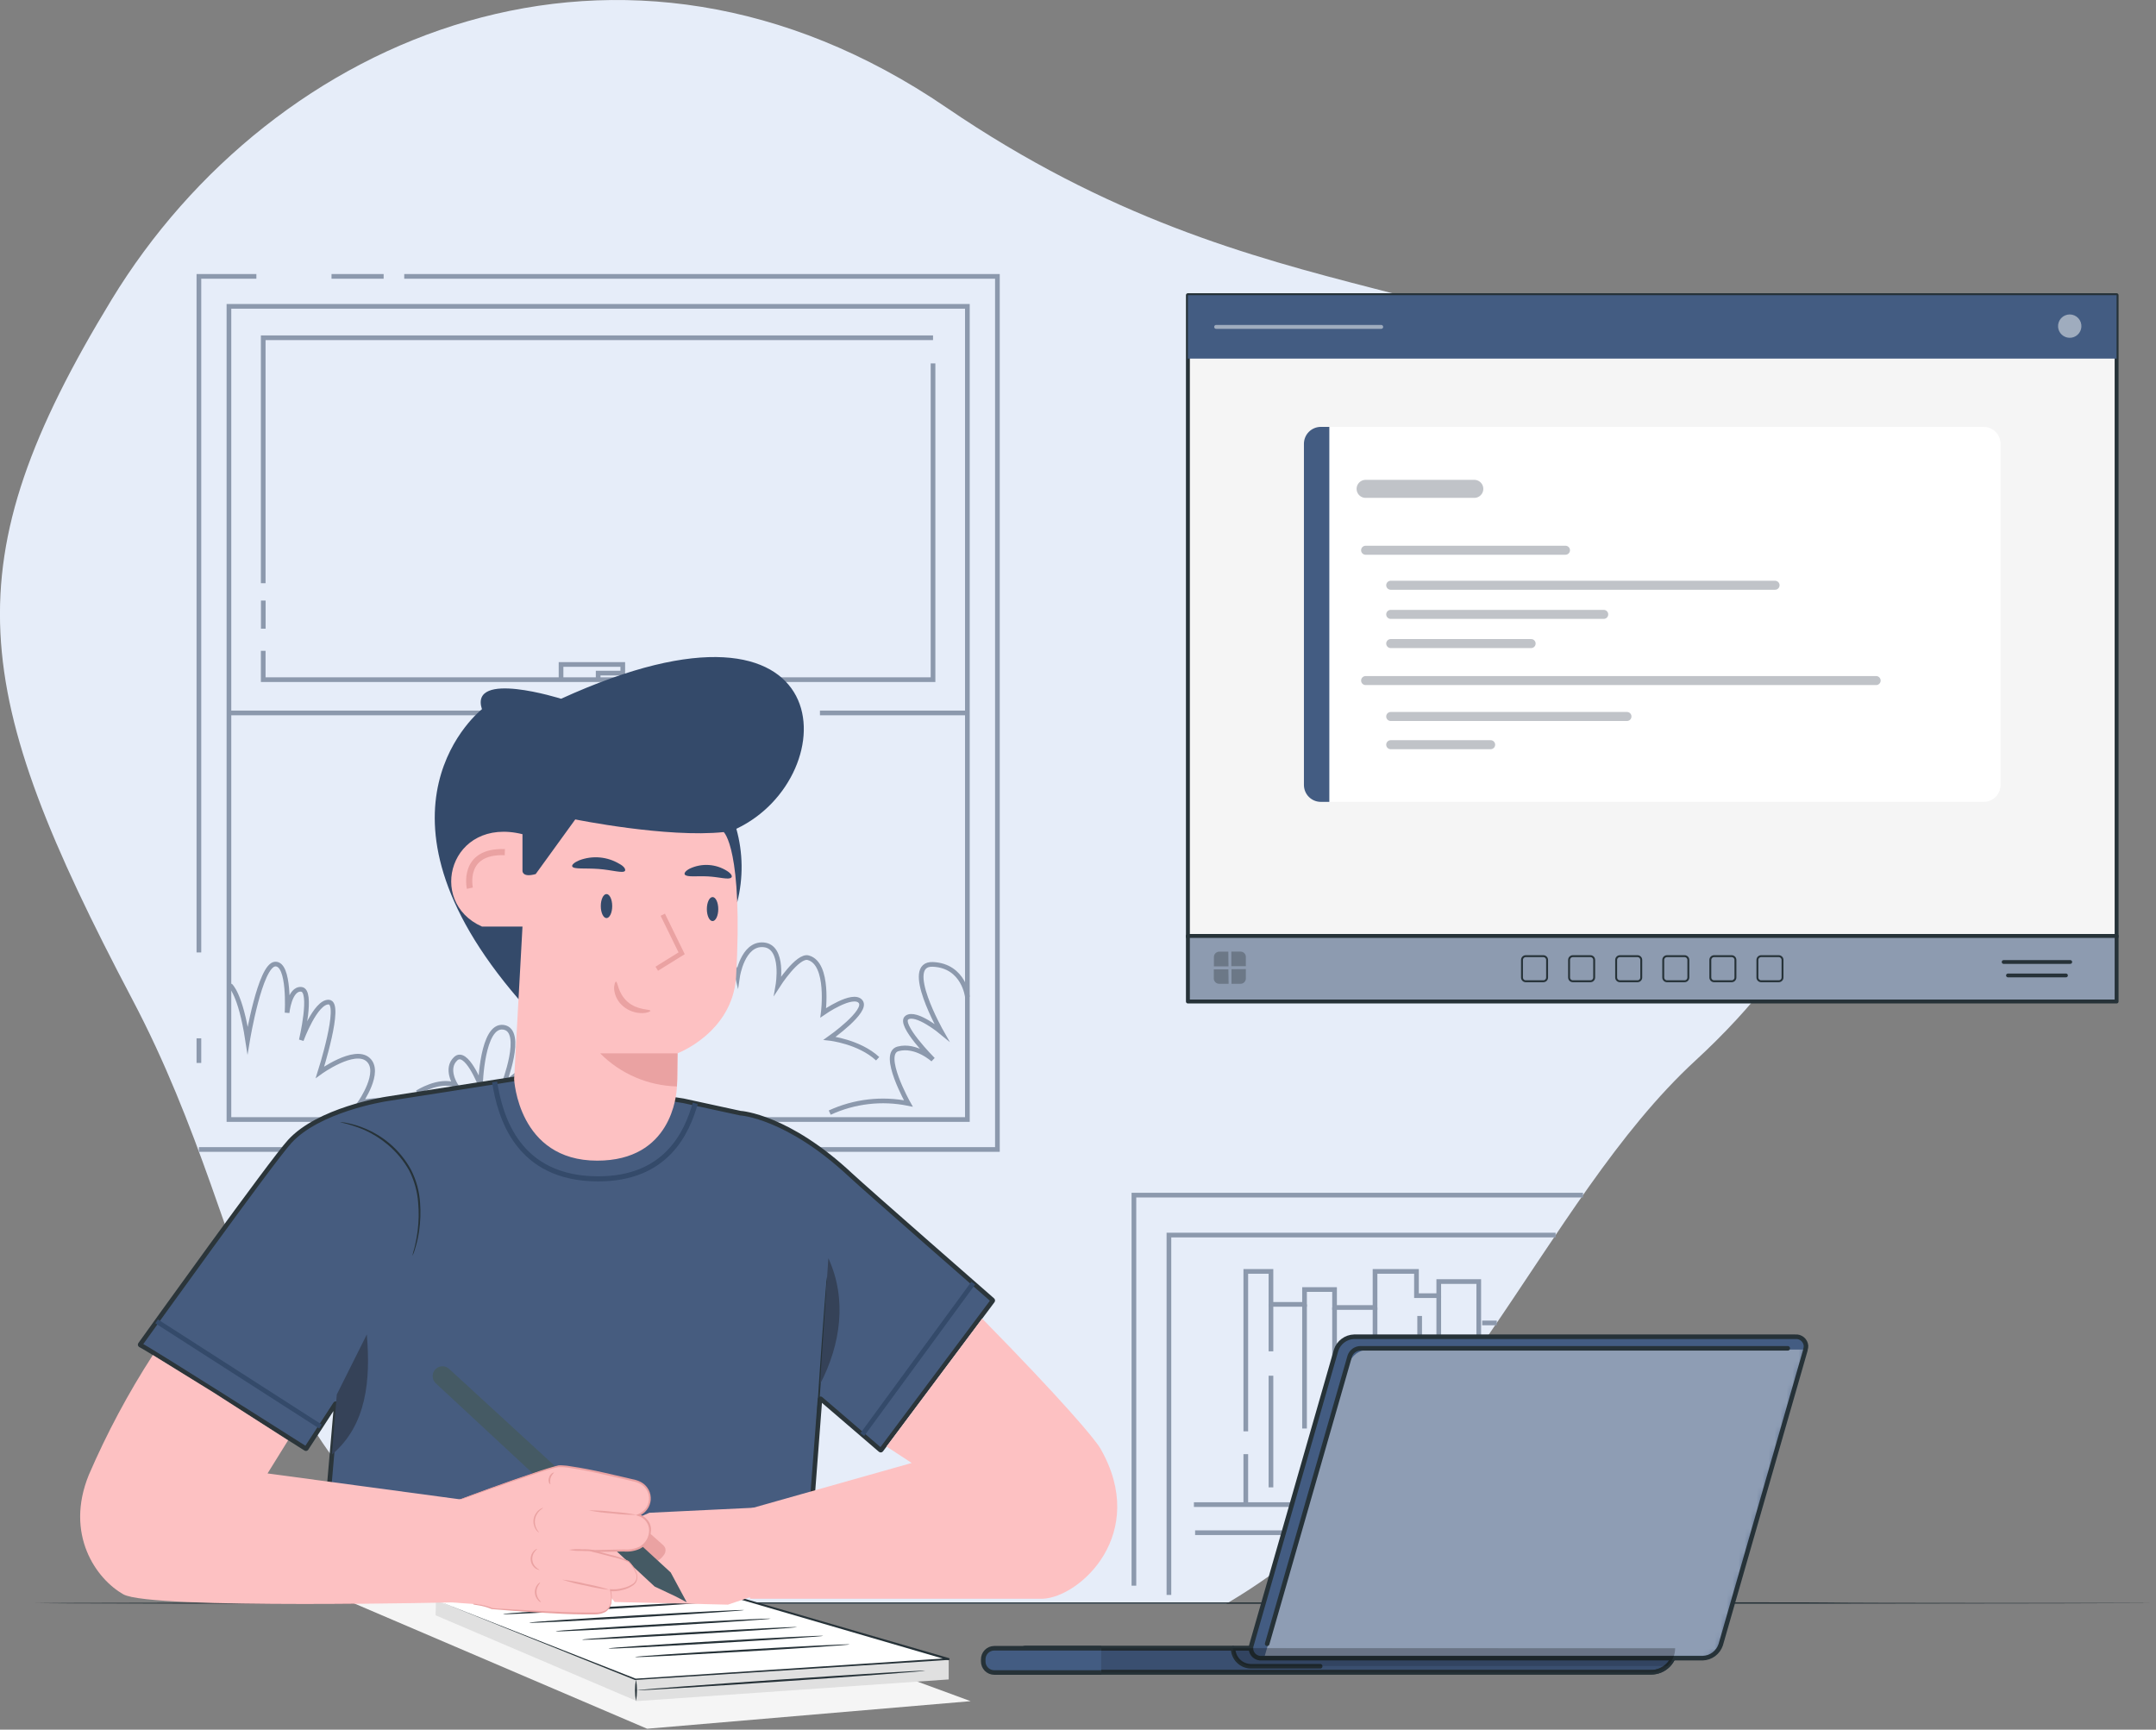 <svg width="359" height="288" viewBox="0 0 359 288" fill="none" xmlns="http://www.w3.org/2000/svg">
<rect x="0" y="0" width="359" height="288" fill="#808080" stroke="none"/>
<g clip-path="url(#clip0_93_208)">
<path d="M282.29 176.61C256.7 200.17 242.1 244.56 204.68 266.75L204.17 267.05C159.89 267.05 119.58 267.05 87.02 267.05L86.49 266.82C40.49 246.38 44.36 208.7 22 166.35C-5.07 114.92 -8.27 94 18.58 49.9C45.43 5.8 103.5 -18.98 157.58 17.9C211.66 54.78 251.23 43.34 284 72.06C316.77 100.78 321.1 140.89 282.29 176.61Z" fill="#E6EDF9" class="svg-light"/>
<path d="M188.81 264.03V199H263.59" stroke="#8C99AD" stroke-width="0.78" stroke-miterlimit="10"/>
<path d="M259.03 205.65H194.64V265.57" stroke="#8C99AD" stroke-width="0.78" stroke-miterlimit="10"/>
<path d="M207.44 238.33V211.7H211.63V217.19H217.22V214.72H222.22V217.71H228.96V211.7H235.86V215.74H239.57V213.39H246.23V229.07" stroke="#8C99AD" stroke-width="0.78" stroke-miterlimit="10"/>
<path d="M239.57 215.74V238.33" stroke="#8C99AD" stroke-width="0.78" stroke-miterlimit="10"/>
<path d="M236.39 219.12V223.15" stroke="#8C99AD" stroke-width="0.78" stroke-miterlimit="10"/>
<path d="M236.39 226.04V242.61" stroke="#8C99AD" stroke-width="0.78" stroke-miterlimit="10"/>
<path d="M228.96 217.72V232.6" stroke="#8C99AD" stroke-width="0.78" stroke-miterlimit="10"/>
<path d="M229.22 237.5V242.13" stroke="#8C99AD" stroke-width="0.78" stroke-miterlimit="10"/>
<path d="M222.22 217.72V226.04" stroke="#8C99AD" stroke-width="0.78" stroke-miterlimit="10"/>
<path d="M222.22 231.16V248.7" stroke="#8C99AD" stroke-width="0.78" stroke-miterlimit="10"/>
<path d="M217.22 217.19V237.86" stroke="#8C99AD" stroke-width="0.78" stroke-miterlimit="10"/>
<path d="M211.63 217.19V225.01" stroke="#8C99AD" stroke-width="0.78" stroke-miterlimit="10"/>
<path d="M211.63 229.07V247.66" stroke="#8C99AD" stroke-width="0.78" stroke-miterlimit="10"/>
<path d="M207.44 242.13V250.53" stroke="#8C99AD" stroke-width="0.78" stroke-miterlimit="10"/>
<path d="M198.8 250.53H249.64" stroke="#8C99AD" stroke-width="0.78" stroke-miterlimit="10"/>
<path d="M239.57 250.53V245.15" stroke="#8C99AD" stroke-width="0.78" stroke-miterlimit="10"/>
<path d="M229.22 246.57V250.28" stroke="#8C99AD" stroke-width="0.78" stroke-miterlimit="10"/>
<path d="M246.8 220.28H249.23" stroke="#8C99AD" stroke-width="0.78" stroke-miterlimit="10"/>
<path d="M199 255.21H246.23" stroke="#8C99AD" stroke-width="0.78" stroke-miterlimit="10"/>
<path d="M33.12 158.59V46.02H42.69" stroke="#8C99AD" stroke-width="0.78" stroke-miterlimit="10"/>
<path d="M33.12 176.99V172.89" stroke="#8C99AD" stroke-width="0.78" stroke-miterlimit="10"/>
<path d="M67.31 46.02H166.08V191.4H33.12" stroke="#8C99AD" stroke-width="0.78" stroke-miterlimit="10"/>
<path d="M55.2 46.02H63.88" stroke="#8C99AD" stroke-width="0.78" stroke-miterlimit="10"/>
<path d="M161.08 51.01H38.12V186.41H161.08V51.01Z" stroke="#8C99AD" stroke-width="0.78" stroke-miterlimit="10"/>
<path d="M155.36 60.51V113.17H43.83V108.37" stroke="#8C99AD" stroke-width="0.78" stroke-miterlimit="10"/>
<path d="M43.83 97.11V56.24H155.36" stroke="#8C99AD" stroke-width="0.78" stroke-miterlimit="10"/>
<path d="M43.84 104.68V100" stroke="#8C99AD" stroke-width="0.78" stroke-miterlimit="10"/>
<path d="M136.53 118.71H161.08" stroke="#8C99AD" stroke-width="0.78" stroke-miterlimit="10"/>
<path d="M127.8 118.71H131.27" stroke="#8C99AD" stroke-width="0.78" stroke-miterlimit="10"/>
<path d="M38.12 118.71H123.65" stroke="#8C99AD" stroke-width="0.78" stroke-miterlimit="10"/>
<path d="M93.42 113.17V110.64H103.7V112.08H99.6V113.17" stroke="#8C99AD" stroke-width="0.78" stroke-miterlimit="10"/>
<path d="M38.33 164.09C38.33 164.09 40.03 165.39 41.23 173.19C41.23 173.19 43.3 160.72 45.8 160.53C48.3 160.34 47.8 168.64 47.8 168.64C47.8 168.64 48.21 164.55 50.17 164.73C52.13 164.91 50.17 173.19 50.17 173.19C50.17 173.19 52.53 166.74 54.75 166.86C56.97 166.98 53.28 178.54 53.28 178.54C53.28 178.54 58.99 174.4 61.28 176.43C63.57 178.46 60 183.56 60 183.56C60 183.56 68.2 181.78 69.47 186.56" stroke="#8C99AD" stroke-width="0.78" stroke-miterlimit="10"/>
<path d="M69.49 181.93C69.49 181.93 73.07 179.59 75.87 180.68C75.87 180.68 74.09 177.96 75.87 176.29C77.65 174.62 80 180.68 80 180.68C80 180.68 80.26 170.54 83.83 171.05C87.4 171.56 83.83 180.68 83.83 180.68C83.83 180.68 90.17 175 91.7 177C93.23 179 90.7 181.94 90.7 181.94C91.853 181.611 93.072 181.589 94.236 181.875C95.4 182.161 96.47 182.745 97.34 183.57C97.34 183.57 101.62 179.21 106.34 178.57C106.34 178.57 103.18 169.39 104.72 167.57C106.26 165.75 109.03 175.57 109.03 175.57C109.03 175.57 110.25 169.15 114.24 168.66C114.24 168.66 110.91 166.85 111.9 164.11C112.89 161.37 117.48 164.76 117.48 164.76C117.48 164.76 115.59 159.94 118.58 158.62C121.57 157.3 122.81 162.62 122.81 162.62C122.81 162.62 123.64 157.01 127.15 157.32C130.66 157.63 129.53 164.09 129.53 164.09C129.53 164.09 132.84 158.93 134.61 159.48C138.15 160.48 137.08 168.64 137.08 168.64C137.08 168.64 142.03 165.2 143.3 166.78C144.57 168.36 138.14 172.89 138.14 172.89C138.14 172.89 143.05 173.43 146.14 176.29" stroke="#8C99AD" stroke-width="0.78" stroke-miterlimit="10"/>
<path d="M161.08 166C161.08 166 160.52 160.83 155.36 160.58C150.2 160.33 156.78 171.87 156.78 171.87C156.78 171.87 152.53 168.35 151.01 169.44C149.49 170.53 155.36 176.44 155.36 176.44C155.36 176.44 152.54 173.86 149.55 174.64C146.56 175.42 151.25 183.74 151.25 183.74C146.836 182.844 142.251 183.376 138.16 185.26" stroke="#8C99AD" stroke-width="0.78" stroke-miterlimit="10"/>
<path d="M358.56 266.91C358.65 266.91 358.56 267.05 232.98 267.05H204.17C159.89 267.05 119.58 267.05 87.02 267.05C37.26 267.05 5.61 266.99 5.61 266.94C5.61 266.89 37.03 266.84 86.49 266.82C119.26 266.82 159.96 266.82 204.68 266.82H233C358.52 266.74 256.73 266.91 358.56 266.91Z" fill="#263238"/>
<path d="M170.66 274.45H278.93C278.93 275.511 278.508 276.528 277.758 277.278C277.008 278.029 275.991 278.45 274.93 278.45H180.38C179.959 278.444 179.541 278.376 179.14 278.25L170.51 275.46C170.443 275.44 170.38 275.408 170.326 275.364C170.271 275.32 170.226 275.266 170.193 275.205C170.159 275.144 170.138 275.076 170.131 275.007C170.124 274.937 170.13 274.867 170.15 274.8C170.189 274.696 170.259 274.607 170.35 274.545C170.441 274.482 170.549 274.449 170.66 274.45Z" fill="#435C82" stroke="#263238" stroke-width="0.76" stroke-miterlimit="10"/>
<path d="M170.66 274.45H278.93C278.93 275.511 278.508 276.528 277.758 277.278C277.008 278.029 275.991 278.45 274.93 278.45H180.38C179.959 278.444 179.541 278.376 179.14 278.25L170.51 275.46C170.443 275.44 170.38 275.408 170.326 275.364C170.271 275.32 170.226 275.266 170.193 275.205C170.159 275.144 170.138 275.076 170.131 275.007C170.124 274.937 170.13 274.867 170.15 274.8C170.189 274.696 170.259 274.607 170.35 274.545C170.441 274.482 170.549 274.449 170.66 274.45Z" stroke="#263238" stroke-width="0.76" stroke-linecap="round" stroke-linejoin="round"/>
<path d="M205.33 274.45C205.33 275.246 205.646 276.009 206.209 276.571C206.771 277.134 207.534 277.45 208.33 277.45H219.83" stroke="#263238" stroke-width="0.76" stroke-linecap="round" stroke-linejoin="round"/>
<path d="M300.62 224.71V224.81L286.52 273.87C286.308 274.504 285.906 275.057 285.37 275.456C284.834 275.855 284.188 276.079 283.52 276.1H210.09C209.872 276.119 209.653 276.095 209.445 276.029C209.237 275.962 209.044 275.855 208.877 275.714C208.711 275.573 208.574 275.4 208.475 275.205C208.376 275.01 208.316 274.798 208.3 274.58C208.278 274.339 208.312 274.096 208.4 273.87L222.48 224.81C222.691 224.175 223.092 223.621 223.629 223.222C224.165 222.823 224.811 222.599 225.48 222.58H298.94C299.373 222.544 299.803 222.68 300.136 222.959C300.469 223.238 300.679 223.637 300.72 224.07C300.728 224.288 300.694 224.505 300.62 224.71Z" fill="#435C82"/>
<mask id="mask0_93_208" style="mask-type:luminance" maskUnits="userSpaceOnUse" x="208" y="222" width="93" height="55">
<path d="M300.62 224.71V224.81L286.52 273.87C286.308 274.504 285.906 275.057 285.37 275.456C284.834 275.855 284.188 276.079 283.52 276.1H210.09C209.872 276.119 209.653 276.095 209.445 276.029C209.237 275.962 209.044 275.855 208.877 275.714C208.711 275.573 208.574 275.4 208.475 275.205C208.376 275.01 208.316 274.798 208.3 274.58C208.278 274.339 208.312 274.096 208.4 273.87L222.48 224.81C222.691 224.175 223.092 223.621 223.629 223.222C224.165 222.823 224.811 222.599 225.48 222.58H298.94C299.373 222.544 299.803 222.68 300.136 222.959C300.469 223.238 300.679 223.637 300.72 224.07C300.728 224.288 300.694 224.505 300.62 224.71Z" fill="white" class="svg-light"/>
</mask>
<g mask="url(#mask0_93_208)">
<path opacity="0.4" d="M300.62 224.71V224.81L286.52 273.87C286.308 274.504 285.906 275.057 285.37 275.456C284.833 275.855 284.188 276.079 283.52 276.1H210.52V276L224.65 227C224.863 226.366 225.264 225.812 225.8 225.412C226.336 225.011 226.981 224.784 227.65 224.76L300.62 224.71Z" fill="white" class="svg-light"/>
</g>
<path d="M300.62 224.71V224.81L286.52 273.87C286.308 274.504 285.906 275.057 285.37 275.456C284.834 275.855 284.188 276.079 283.52 276.1H210.09C209.872 276.119 209.653 276.095 209.445 276.029C209.237 275.962 209.044 275.855 208.877 275.714C208.711 275.573 208.574 275.4 208.475 275.205C208.376 275.01 208.316 274.798 208.3 274.58C208.278 274.339 208.312 274.096 208.4 273.87L222.48 224.81C222.691 224.175 223.092 223.621 223.629 223.222C224.165 222.823 224.811 222.599 225.48 222.58H298.94C299.373 222.544 299.803 222.68 300.136 222.959C300.469 223.238 300.679 223.637 300.72 224.07C300.728 224.288 300.694 224.505 300.62 224.71Z" stroke="#263238" stroke-width="0.76" stroke-linecap="round" stroke-linejoin="round"/>
<path d="M211 273.7L224.75 225.81C224.872 225.443 225.103 225.122 225.412 224.89C225.721 224.657 226.094 224.525 226.48 224.51H297.68" stroke="#263238" stroke-width="0.76" stroke-linecap="round" stroke-linejoin="round"/>
<path opacity="0.2" d="M278.93 274.45C278.927 275.521 278.503 276.549 277.75 277.31L277.63 277.41C276.89 278.103 275.914 278.489 274.9 278.49H180.38C179.959 278.484 179.541 278.416 179.14 278.29L170.51 275.5C170.443 275.481 170.38 275.448 170.326 275.404C170.271 275.36 170.226 275.306 170.193 275.245C170.159 275.184 170.138 275.116 170.131 275.047C170.124 274.977 170.13 274.907 170.15 274.84C170.184 274.727 170.255 274.627 170.35 274.557C170.446 274.487 170.561 274.449 170.68 274.45H278.93Z" fill="black" fill-opacity="0.7"/>
<path opacity="0.2" d="M278.93 274.45C278.927 275.521 278.504 276.549 277.75 277.31L277.63 277.41H208.3C207.504 277.41 206.741 277.094 206.179 276.531C205.616 275.969 205.3 275.206 205.3 274.41L278.93 274.45Z" fill="black" fill-opacity="0.7"/>
<path d="M183.36 278.49H165.54C165.054 278.485 164.589 278.287 164.248 277.941C163.907 277.594 163.717 277.126 163.72 276.64V276.3C163.717 275.814 163.907 275.346 164.248 274.999C164.589 274.653 165.054 274.455 165.54 274.45H183.36" fill="#435C82"/>
<path d="M183.36 278.49H165.54C165.054 278.485 164.589 278.287 164.248 277.941C163.907 277.594 163.717 277.126 163.72 276.64V276.3C163.717 275.814 163.907 275.346 164.248 274.999C164.589 274.653 165.054 274.455 165.54 274.45H183.36" stroke="#263238" stroke-width="0.76" stroke-miterlimit="10"/>
<path d="M352.44 49.15H197.8V155.99H352.44V49.15Z" fill="#F5F5F5" class="svg-dark" stroke="#263238" stroke-width="0.65" stroke-linecap="round" stroke-linejoin="round"/>
<path d="M352.44 49.15H197.8V59.71H352.44V49.15Z" fill="#435C82"/>
<path d="M352.44 155.84H197.8V166.76H352.44V155.84Z" fill="#8D9BB0" stroke="#263238" stroke-width="0.65" stroke-linecap="round" stroke-linejoin="round"/>
<path d="M264.82 159.21H261.9C261.552 159.21 261.27 159.492 261.27 159.84V162.76C261.27 163.108 261.552 163.39 261.9 163.39H264.82C265.168 163.39 265.45 163.108 265.45 162.76V159.84C265.45 159.492 265.168 159.21 264.82 159.21Z" stroke="#263238" stroke-width="0.32" stroke-linecap="round" stroke-linejoin="round"/>
<path d="M272.66 159.21H269.74C269.392 159.21 269.11 159.492 269.11 159.84V162.76C269.11 163.108 269.392 163.39 269.74 163.39H272.66C273.008 163.39 273.29 163.108 273.29 162.76V159.84C273.29 159.492 273.008 159.21 272.66 159.21Z" stroke="#263238" stroke-width="0.32" stroke-linecap="round" stroke-linejoin="round"/>
<path d="M280.5 159.21H277.58C277.232 159.21 276.95 159.492 276.95 159.84V162.76C276.95 163.108 277.232 163.39 277.58 163.39H280.5C280.848 163.39 281.13 163.108 281.13 162.76V159.84C281.13 159.492 280.848 159.21 280.5 159.21Z" stroke="#263238" stroke-width="0.32" stroke-linecap="round" stroke-linejoin="round"/>
<path d="M288.34 159.21H285.42C285.072 159.21 284.79 159.492 284.79 159.84V162.76C284.79 163.108 285.072 163.39 285.42 163.39H288.34C288.688 163.39 288.97 163.108 288.97 162.76V159.84C288.97 159.492 288.688 159.21 288.34 159.21Z" stroke="#263238" stroke-width="0.32" stroke-linecap="round" stroke-linejoin="round"/>
<path d="M296.18 159.21H293.26C292.912 159.21 292.63 159.492 292.63 159.84V162.76C292.63 163.108 292.912 163.39 293.26 163.39H296.18C296.528 163.39 296.81 163.108 296.81 162.76V159.84C296.81 159.492 296.528 159.21 296.18 159.21Z" stroke="#263238" stroke-width="0.32" stroke-linecap="round" stroke-linejoin="round"/>
<path d="M256.98 159.21H254.06C253.712 159.21 253.43 159.492 253.43 159.84V162.76C253.43 163.108 253.712 163.39 254.06 163.39H256.98C257.328 163.39 257.61 163.108 257.61 162.76V159.84C257.61 159.492 257.328 159.21 256.98 159.21Z" stroke="#263238" stroke-width="0.32" stroke-linecap="round" stroke-linejoin="round"/>
<path d="M202.5 54.43H229.99" stroke="#9FACBE" stroke-width="0.65" stroke-linecap="round" stroke-linejoin="round"/>
<path d="M346.25 54.43C346.218 54.836 346.034 55.216 345.735 55.492C345.435 55.769 345.043 55.923 344.635 55.923C344.227 55.923 343.835 55.769 343.535 55.492C343.236 55.216 343.052 54.836 343.02 54.43C343.002 54.207 343.031 53.983 343.104 53.772C343.178 53.561 343.294 53.367 343.445 53.203C343.597 53.039 343.781 52.908 343.986 52.819C344.19 52.729 344.411 52.683 344.635 52.683C344.858 52.683 345.079 52.729 345.284 52.819C345.489 52.908 345.673 53.039 345.825 53.203C345.976 53.367 346.092 53.561 346.166 53.772C346.239 53.983 346.267 54.207 346.25 54.43Z" fill="#9FACBE" stroke="#9FACBE" stroke-width="0.65" stroke-linecap="round" stroke-linejoin="round"/>
<path d="M334.35 162.42H344.01" stroke="#263238" stroke-width="0.63" stroke-linecap="round" stroke-linejoin="round"/>
<path d="M333.63 160.18H344.72" stroke="#263238" stroke-width="0.63" stroke-linecap="round" stroke-linejoin="round"/>
<path d="M330.3 71.08H219.93C218.378 71.08 217.12 72.338 217.12 73.89V130.71C217.12 132.262 218.378 133.52 219.93 133.52H330.3C331.852 133.52 333.11 132.262 333.11 130.71V73.89C333.11 72.338 331.852 71.08 330.3 71.08Z" fill="white" class="svg-light"/>
<path d="M219.93 71.08H221.35V133.52H219.93C219.185 133.52 218.47 133.224 217.943 132.697C217.416 132.17 217.12 131.455 217.12 130.71V73.89C217.12 73.145 217.416 72.43 217.943 71.903C218.47 71.376 219.185 71.08 219.93 71.08Z" fill="#435C82"/>
<path d="M227.39 81.4H245.49" stroke="#C0C3C8" stroke-width="3" stroke-miterlimit="10" stroke-linecap="round"/>
<path d="M227.39 91.62H260.67" stroke="#C0C3C8" stroke-width="1.5" stroke-miterlimit="10" stroke-linecap="round"/>
<path d="M227.39 113.32H312.4" stroke="#C0C3C8" stroke-width="1.5" stroke-miterlimit="10" stroke-linecap="round"/>
<path d="M231.57 97.45H295.57" stroke="#C0C3C8" stroke-width="1.5" stroke-miterlimit="10" stroke-linecap="round"/>
<path d="M231.57 102.3H267.04" stroke="#C0C3C8" stroke-width="1.5" stroke-miterlimit="10" stroke-linecap="round"/>
<path d="M231.57 107.16H254.95" stroke="#C0C3C8" stroke-width="1.5" stroke-miterlimit="10" stroke-linecap="round"/>
<path d="M231.57 124H248.21" stroke="#C0C3C8" stroke-width="1.5" stroke-miterlimit="10" stroke-linecap="round"/>
<path d="M231.57 119.3H270.91" stroke="#C0C3C8" stroke-width="1.5" stroke-miterlimit="10" stroke-linecap="round"/>
<path opacity="0.8" d="M204.56 160.91H202.13V159.35C202.13 159.114 202.224 158.888 202.391 158.721C202.557 158.554 202.784 158.46 203.02 158.46H204.53L204.56 160.91Z" fill="#64707D"/>
<path opacity="0.8" d="M204.58 163.81H203C202.764 163.81 202.537 163.716 202.371 163.549C202.204 163.382 202.11 163.156 202.11 162.92V161.41H204.54L204.58 163.81Z" fill="#64707D"/>
<path opacity="0.8" d="M207.45 161.36V162.92C207.451 163.036 207.429 163.152 207.386 163.26C207.342 163.368 207.277 163.466 207.196 163.549C207.114 163.632 207.016 163.697 206.909 163.742C206.801 163.787 206.686 163.81 206.57 163.81H205.06V161.38L207.45 161.36Z" fill="#64707D"/>
<path opacity="0.8" d="M207.45 159.37V160.88H205.03V158.45H206.59C206.707 158.453 206.823 158.479 206.93 158.526C207.037 158.574 207.133 158.643 207.214 158.729C207.294 158.815 207.356 158.915 207.396 159.026C207.437 159.136 207.455 159.253 207.45 159.37Z" fill="#64707D"/>
<path d="M57.12 266.19L107.75 287.85L161.62 283.26L112.43 265.18L57.12 266.19Z" fill="#F5F5F5" class="svg-dark"/>
<path d="M105.9 283.26L105.72 279.17L157.97 276.27V279.64L105.9 283.26Z" fill="#E0E0E0"/>
<path d="M154.09 278.18C154.09 278.28 143.35 279.09 130.09 279.98C116.83 280.87 106.09 281.54 106.09 281.45C106.09 281.36 116.83 280.55 130.09 279.65C143.35 278.75 154.08 278.09 154.09 278.18Z" fill="#263238"/>
<path d="M105.8 279.64L72.59 266.49L72.53 268.96L105.9 283.19L105.8 279.64Z" fill="#E0E0E0"/>
<path d="M72.59 266.49L105.8 279.64L157.97 276.27L118.42 264.74L72.59 266.49Z" fill="white" class="svg-light"/>
<path d="M72.6 266.48L118.41 264.59L158 276.09C158.02 276.096 158.039 276.105 158.056 276.119C158.073 276.132 158.087 276.148 158.097 276.167C158.107 276.186 158.113 276.206 158.116 276.227C158.118 276.248 158.116 276.27 158.11 276.29C158.1 276.324 158.081 276.354 158.054 276.378C158.028 276.401 157.995 276.415 157.96 276.42H157.5L105.8 279.73H105.73L72.6 266.45L105.85 279.51L157.53 276.13H158V276.46L118.37 264.9L72.6 266.48Z" fill="#263238"/>
<path d="M105.9 283.26C105.68 282.063 105.68 280.837 105.9 279.64C106.12 280.837 106.12 282.063 105.9 283.26Z" fill="#263238"/>
<path d="M141.49 273.81C141.49 273.9 133.49 274.45 123.61 275.02C113.73 275.59 105.72 276.02 105.71 275.91C105.7 275.8 113.71 275.26 123.59 274.69C133.47 274.12 141.48 273.71 141.49 273.81Z" fill="#263238"/>
<path d="M137.1 272.38C137.1 272.47 129.1 273.02 119.22 273.6C109.34 274.18 101.34 274.6 101.34 274.48C101.34 274.36 109.34 273.84 119.22 273.26C129.1 272.68 137.1 272.29 137.1 272.38Z" fill="#263238"/>
<path d="M132.72 270.92C132.72 271.02 124.72 271.57 114.84 272.14C104.96 272.71 96.94 273.14 96.94 273.02C96.94 272.9 104.94 272.38 114.82 271.8C124.7 271.22 132.71 270.85 132.72 270.92Z" fill="#263238"/>
<path d="M128.33 269.52C128.33 269.61 120.33 270.16 110.45 270.74C100.57 271.32 92.56 271.74 92.55 271.62C92.54 271.5 100.55 270.97 110.43 270.4C120.31 269.83 128.32 269.43 128.33 269.52Z" fill="#263238"/>
<path d="M123.92 268.09C123.92 268.18 115.92 268.73 106.05 269.31C96.18 269.89 88.15 270.31 88.15 270.19C88.15 270.07 96.15 269.54 106.03 268.97C115.91 268.4 123.92 268 123.92 268.09Z" fill="#263238"/>
<path d="M119.55 266.66C119.55 266.75 111.55 267.3 101.68 267.88C91.81 268.46 83.78 268.88 83.78 268.76C83.78 268.64 91.78 268.11 101.66 267.54C111.54 266.97 119.55 266.57 119.55 266.66Z" fill="#263238"/>
<path d="M165.3 216.59L146.72 241.44C146.711 241.449 146.701 241.456 146.69 241.461C146.679 241.465 146.667 241.468 146.655 241.468C146.643 241.468 146.631 241.465 146.62 241.461C146.608 241.456 146.598 241.449 146.59 241.44L136.67 232.92C136.657 232.911 136.643 232.906 136.628 232.905C136.613 232.903 136.597 232.905 136.583 232.911C136.569 232.917 136.557 232.927 136.548 232.939C136.538 232.951 136.532 232.965 136.53 232.98L134.67 257.38L135.11 264.24C135.113 264.252 135.113 264.265 135.111 264.277C135.108 264.289 135.103 264.3 135.095 264.31C135.087 264.32 135.077 264.327 135.066 264.333C135.055 264.338 135.042 264.34 135.03 264.34H53.45C53.425 264.337 53.402 264.326 53.386 264.307C53.369 264.289 53.36 264.265 53.36 264.24L56 233.76C55.992 233.745 55.981 233.733 55.967 233.724C55.953 233.716 55.936 233.711 55.92 233.711C55.903 233.711 55.887 233.716 55.873 233.724C55.859 233.733 55.847 233.745 55.84 233.76L51 241.2C50.985 241.214 50.965 241.222 50.945 241.222C50.924 241.222 50.905 241.214 50.89 241.2C49.39 240.25 25.12 224.82 23.36 223.96C23.351 223.952 23.345 223.943 23.34 223.933C23.335 223.923 23.333 223.911 23.333 223.9C23.333 223.889 23.335 223.877 23.34 223.867C23.345 223.857 23.351 223.847 23.36 223.84C24.64 222.05 45.27 193.29 48.24 190.07C53.02 184.82 63.8 183.07 64.39 182.98L87.94 179.29L113.79 183.29L123.27 185.35C123.41 185.35 131.19 185.88 141.65 195.67C144.26 198.1 164.03 215.39 165.27 216.47C165.289 216.482 165.303 216.502 165.309 216.524C165.314 216.546 165.311 216.57 165.3 216.59Z" fill="#465C7F" stroke="#2B353A" stroke-width="0.76" stroke-miterlimit="10"/>
<path d="M162.06 213.65L143.59 238.87" stroke="#344A6A" stroke-width="0.78" stroke-miterlimit="10"/>
<path d="M26.08 220.02L53.36 237.53" stroke="#344A6A" stroke-width="0.78" stroke-miterlimit="10"/>
<path d="M82.36 180.16C83.3 186.06 86.22 196.29 99.62 196.29C111.01 196.29 114.38 188.55 115.77 183.72" stroke="#344A6A" stroke-width="0.85" stroke-miterlimit="10"/>
<path d="M137.69 212.57C137.7 212.683 137.7 212.797 137.69 212.91C137.707 213.243 137.707 213.577 137.69 213.91C137.64 214.8 137.57 216.04 137.49 217.56C137.29 220.67 137.02 224.91 136.71 229.56C136.4 234.21 136.07 238.48 135.86 241.56C135.74 243.08 135.64 244.31 135.57 245.21C135.57 245.61 135.5 245.94 135.48 246.21C135.473 246.328 135.456 246.445 135.43 246.56C135.409 246.444 135.409 246.326 135.43 246.21C135.413 245.877 135.413 245.543 135.43 245.21C135.43 244.32 135.55 243.09 135.64 241.57C135.84 238.46 136.11 234.22 136.41 229.57C136.71 224.92 137.05 220.66 137.27 217.57C137.38 216.06 137.49 214.82 137.56 213.93C137.567 213.595 137.597 213.261 137.65 212.93C137.652 212.809 137.666 212.689 137.69 212.57Z" fill="#263238"/>
<path d="M137.93 209.5C137.93 209.9 136.56 230.15 136.54 230.5C140 223.86 141.07 216.31 137.93 209.5Z" fill="#354258"/>
<path d="M55.27 242.2C61.08 237.29 61.72 229.78 61.08 222.2L56.08 232.2L55.27 242.2Z" fill="#354258"/>
<path d="M68.68 209.05C68.755 208.675 68.852 208.304 68.97 207.94C69.228 206.933 69.421 205.911 69.55 204.88C69.741 203.354 69.768 201.812 69.63 200.28C69.498 198.408 68.991 196.582 68.14 194.91C67.219 193.27 66.01 191.81 64.57 190.6C63.398 189.613 62.096 188.792 60.7 188.16C59.395 187.6 58.038 187.168 56.65 186.87C56.749 186.85 56.851 186.85 56.95 186.87C57.233 186.882 57.515 186.922 57.79 186.99C58.819 187.192 59.824 187.5 60.79 187.91C62.235 188.515 63.583 189.33 64.79 190.33C66.276 191.57 67.514 193.08 68.44 194.78C69.313 196.491 69.827 198.363 69.95 200.28C70.067 201.835 70.013 203.397 69.79 204.94C69.642 205.981 69.408 207.008 69.09 208.01C69.016 208.283 68.922 208.55 68.81 208.81C68.74 209 68.7 209.05 68.68 209.05Z" fill="#263238"/>
<path d="M122.76 150.21C123.777 146.197 123.726 141.987 122.61 138C140.87 129.41 140.61 94.83 93.43 116.35C93.43 116.35 78.11 111.5 80.25 118.09C80.25 118.09 59 134.67 86.39 166.42L122.76 150.21Z" fill="#344A6A"/>
<path d="M122.56 162.83C121.83 172 112.82 175.38 112.82 175.38V179.69L112.72 180.9C112.66 182.4 111.8 193.26 99.44 193.26C86.25 193.26 85.61 179.69 85.61 179.69L87 154.28H80.25C70.94 150.15 75 135.93 87 138.9V145C87 145 86.92 146.18 89.2 145.54L95.79 136.44C95.79 136.44 111.06 139.54 120.51 138.55C120.48 138.53 123.78 141.26 122.56 162.83Z" fill="#FDC1C2"/>
<path d="M112.82 175.39H99.93C103.324 178.807 107.906 180.781 112.72 180.9L112.82 175.39Z" fill="#EAA2A2"/>
<path d="M78.24 147.89C78.24 147.89 76.82 141.62 84.06 141.89" stroke="#EAA2A2" stroke-width="1.02" stroke-miterlimit="10"/>
<path d="M100.99 152.87C101.514 152.87 101.94 151.975 101.94 150.87C101.94 149.765 101.514 148.87 100.99 148.87C100.465 148.87 100.04 149.765 100.04 150.87C100.04 151.975 100.465 152.87 100.99 152.87Z" fill="#344A6A"/>
<path d="M118.65 153.37C119.175 153.37 119.6 152.475 119.6 151.37C119.6 150.265 119.175 149.37 118.65 149.37C118.125 149.37 117.7 150.265 117.7 151.37C117.7 152.475 118.125 153.37 118.65 153.37Z" fill="#344A6A"/>
<path d="M104.07 145C103.78 145.47 101.94 144.86 99.67 144.69C97.4 144.52 95.49 144.78 95.28 144.26C95.19 144.01 95.6 143.61 96.43 143.26C97.515 142.841 98.681 142.674 99.841 142.773C101 142.872 102.121 143.233 103.12 143.83C103.88 144.23 104.21 144.71 104.07 145Z" fill="#344A6A"/>
<path d="M121.77 146.12C121.35 146.54 119.77 146.03 117.9 145.93C116.03 145.83 114.4 146.1 114.03 145.63C113.87 145.41 114.15 144.99 114.86 144.63C115.842 144.168 116.926 143.961 118.01 144.029C119.094 144.098 120.143 144.438 121.06 145.02C121.75 145.45 122 145.91 121.77 146.12Z" fill="#344A6A"/>
<path d="M102.58 163.45C102.87 163.45 102.87 165.39 104.51 166.82C106.15 168.25 108.29 168.02 108.3 168.3C108.3 168.42 107.83 168.68 106.94 168.69C105.787 168.707 104.665 168.309 103.78 167.57C102.926 166.867 102.381 165.859 102.26 164.76C102.22 163.93 102.45 163.44 102.58 163.45Z" fill="#EAA2A2"/>
<path d="M110.36 152.31L113.5 158.73L109.36 161.3" stroke="#EAA2A2" stroke-width="0.8" stroke-miterlimit="10"/>
<path d="M108.13 251.89L125.77 251.04C125.77 251.04 129.2 252.98 130.09 258.59C130.98 264.2 130.09 264.19 130.09 264.19L121.21 267.19L102.35 266.75L95.53 258.17L100.69 255.12L108.13 251.89Z" fill="#FDC1C2"/>
<path d="M183.22 241.18C182.28 239.56 176.9 233.18 163.54 219.56L147.62 240.86L151.81 243.6L122.46 251.89L124.91 266.21H173.56C179.83 266 191.38 255.35 183.22 241.18Z" fill="#FDC1C2"/>
<path d="M110.78 257.8C110.676 257.542 110.503 257.317 110.28 257.15L107.22 254.43L105.45 259.71C106.209 260.279 107.159 260.53 108.1 260.41C108.565 260.347 109.013 260.193 109.418 259.956C109.823 259.719 110.177 259.405 110.46 259.03C110.612 258.868 110.722 258.671 110.778 258.456C110.834 258.241 110.834 258.015 110.78 257.8Z" fill="#EAA2A2"/>
<path d="M72.55 230.32L109 264.17L112.44 265.79L114.35 266.79L113.46 265.14L111.68 261.83L74.78 227.93C74.48 227.65 74.085 227.495 73.675 227.495C73.265 227.495 72.87 227.65 72.57 227.93C72.253 228.222 72.064 228.627 72.043 229.057C72.023 229.488 72.172 229.909 72.46 230.23L72.55 230.32Z" fill="#455A64"/>
<path d="M73.23 249.35L76.09 249.86C76.09 249.86 90.88 244.39 93 244.12C94.63 243.91 102.42 245.73 105.87 246.58C106.549 246.73 107.154 247.112 107.583 247.659C108.011 248.206 108.236 248.885 108.22 249.58V249.64C108.176 250.21 107.97 250.756 107.627 251.213C107.283 251.67 106.816 252.02 106.28 252.22C106.677 252.338 107.042 252.545 107.348 252.824C107.654 253.104 107.892 253.449 108.045 253.834C108.198 254.219 108.262 254.634 108.232 255.047C108.201 255.46 108.078 255.861 107.87 256.22C106.87 258.5 103.87 258.15 103.87 258.15L98.75 258.26C98.75 258.26 100.04 258.64 102.02 259.11C102.951 259.268 103.854 259.561 104.7 259.98C104.7 259.98 107.79 262.98 104.8 264.19C103.825 264.64 102.75 264.83 101.68 264.74C101.68 264.74 102.58 267.97 100.18 268.49C97.78 269.01 82 267.84 82 267.84C80.975 267.401 79.883 267.141 78.77 267.07L74.32 266.76L73.23 249.35Z" fill="#FDC1C2"/>
<path d="M106.06 252.24C104.703 252.255 103.346 252.175 102 252C100.657 251.919 99.321 251.748 98 251.49C99.357 251.48 100.713 251.56 102.06 251.73C103.403 251.816 104.739 251.986 106.06 252.24Z" fill="#EAA2A2"/>
<path d="M90.08 266.77C90.08 266.77 89.85 266.77 89.6 266.46C89.271 266.109 89.079 265.65 89.061 265.169C89.042 264.687 89.198 264.216 89.5 263.84C89.73 263.56 89.95 263.47 89.96 263.49C89.97 263.51 89.83 263.67 89.66 263.95C89.432 264.311 89.317 264.733 89.33 265.16C89.354 265.585 89.5 265.995 89.75 266.34C89.93 266.6 90.11 266.74 90.08 266.77Z" fill="#EAA2A2"/>
<path d="M89.84 261.41C89.84 261.41 89.57 261.41 89.2 261.19C88.776 260.9 88.485 260.454 88.389 259.95C88.294 259.446 88.402 258.925 88.69 258.5C88.748 258.416 88.811 258.336 88.88 258.26C89.17 257.95 89.43 257.88 89.44 257.91C89.45 257.94 89.25 258.08 89.02 258.39C88.72 258.784 88.584 259.278 88.639 259.77C88.695 260.262 88.939 260.713 89.32 261.03C89.62 261.29 89.86 261.37 89.84 261.41Z" fill="#EAA2A2"/>
<path d="M89.75 255.18C89.533 255.053 89.351 254.874 89.22 254.66C88.883 254.144 88.754 253.52 88.86 252.912C88.965 252.305 89.298 251.761 89.79 251.39C90.17 251.1 90.44 251.05 90.44 251.08C90.44 251.11 90.2 251.24 89.88 251.53C89.474 251.909 89.198 252.406 89.09 252.95C88.999 253.504 89.09 254.072 89.35 254.57C89.59 255 89.79 255.15 89.75 255.18Z" fill="#EAA2A2"/>
<path d="M91.66 247.17C91.552 247.11 91.467 247.014 91.42 246.9C91.315 246.619 91.315 246.31 91.42 246.03C91.495 245.74 91.668 245.486 91.91 245.31C92.11 245.18 92.26 245.18 92.26 245.21C91.99 245.449 91.789 245.756 91.68 246.1C91.593 246.451 91.586 246.816 91.66 247.17Z" fill="#EAA2A2"/>
<path d="M99.14 258.14C98.41 258.263 97.668 258.297 96.93 258.24C96.192 258.27 95.453 258.21 94.73 258.06C95.46 257.94 96.202 257.91 96.94 257.97C97.677 257.942 98.416 257.999 99.14 258.14Z" fill="#EAA2A2"/>
<path d="M101.53 264.73C100.182 264.585 98.845 264.347 97.53 264.02C96.195 263.778 94.879 263.444 93.59 263.02C94.938 263.169 96.275 263.409 97.59 263.74C98.924 263.979 100.241 264.31 101.53 264.73Z" fill="#EAA2A2"/>
<path d="M78.75 267.05H79L79.65 267.13C80.478 267.242 81.288 267.46 82.06 267.78C84.13 267.91 87.22 268.11 91.06 268.3C93 268.39 95.12 268.49 97.41 268.5C97.99 268.5 98.57 268.5 99.16 268.5C99.743 268.523 100.321 268.396 100.84 268.13C101.083 267.965 101.287 267.749 101.438 267.497C101.588 267.245 101.681 266.962 101.71 266.67C101.79 266.055 101.749 265.43 101.59 264.83L101.54 264.62H101.76C102.413 264.667 103.069 264.603 103.7 264.43C104.356 264.294 104.976 264.021 105.52 263.63C105.763 263.41 105.926 263.117 105.983 262.795C106.041 262.472 105.991 262.14 105.84 261.85C105.56 261.198 105.156 260.607 104.65 260.11C103.74 259.705 102.787 259.404 101.81 259.21L98.73 258.41L97.58 258.1H98.78L103.9 258C104.763 258.077 105.631 257.929 106.42 257.57C106.919 257.311 107.338 256.921 107.632 256.441C107.926 255.962 108.084 255.412 108.09 254.85C108.094 254.306 107.921 253.775 107.596 253.338C107.271 252.901 106.813 252.582 106.29 252.43L105.86 252.28L106.27 252.12C106.762 251.922 107.191 251.593 107.508 251.168C107.826 250.743 108.02 250.238 108.07 249.71C108.105 249.197 107.998 248.685 107.76 248.229C107.521 247.774 107.162 247.393 106.72 247.13C106.264 246.882 105.771 246.71 105.26 246.62L103.74 246.26L100.74 245.57C98.81 245.13 96.87 244.73 95.06 244.45C94.61 244.38 94.16 244.32 93.71 244.29H93L92.35 244.42C91.51 244.64 90.69 244.9 89.9 245.15C83.56 247.22 78.74 249.02 76.05 249.95L73.91 249.54L73.38 249.43L73.92 249.5L76.07 249.86C78.74 248.86 83.54 247.03 89.88 244.92C90.67 244.66 91.49 244.4 92.35 244.17L93 244C93.233 243.98 93.467 243.98 93.7 244C94.16 244.019 94.618 244.072 95.07 244.16C96.91 244.43 98.8 244.8 100.77 245.25L103.77 245.94L105.3 246.3C105.841 246.389 106.362 246.572 106.84 246.84C107.336 247.134 107.74 247.56 108.008 248.07C108.277 248.58 108.398 249.155 108.36 249.73C108.31 250.32 108.097 250.885 107.743 251.36C107.39 251.835 106.911 252.202 106.36 252.42V252.11C106.935 252.302 107.447 252.648 107.84 253.11C108.238 253.595 108.438 254.213 108.4 254.84C108.372 255.457 108.2 256.06 107.9 256.6C107.592 257.161 107.116 257.612 106.54 257.89C105.694 258.272 104.764 258.427 103.84 258.34L98.71 258.44V258.11L101.71 258.91C102.725 259.131 103.711 259.466 104.65 259.91C105.2 260.438 105.638 261.07 105.94 261.77C106.099 262.124 106.151 262.517 106.09 262.9C106.06 263.095 106 263.284 105.91 263.46C105.803 263.619 105.675 263.764 105.53 263.89C104.958 264.317 104.299 264.614 103.6 264.76C102.929 264.939 102.232 265 101.54 264.94L101.71 264.75C101.875 265.403 101.913 266.082 101.82 266.75C101.785 267.082 101.677 267.401 101.504 267.687C101.331 267.972 101.098 268.215 100.82 268.4C100.258 268.689 99.632 268.831 99 268.81C98.4 268.81 97.81 268.81 97.24 268.81C94.94 268.81 92.81 268.68 90.88 268.57C87.01 268.35 83.95 268.12 81.88 267.93C81.122 267.619 80.33 267.401 79.52 267.28L78.87 267.17L78.75 267.05Z" fill="#EAA2A2"/>
<path d="M76.82 266.78C76.82 266.78 25.11 268.03 20.56 265.48C16.01 262.93 10.74 255.48 14.8 245.56C17.79 238.632 21.352 231.966 25.45 225.63L35.51 231.83L47.97 239.83L44.55 245.34L78.05 249.85L76.82 266.78Z" fill="#FDC1C2"/>
</g>
<defs>
<clipPath id="clip0_93_208">
<rect width="358.57" height="287.84" fill="white" class="svg-light" />
</clipPath>
</defs>
</svg>
